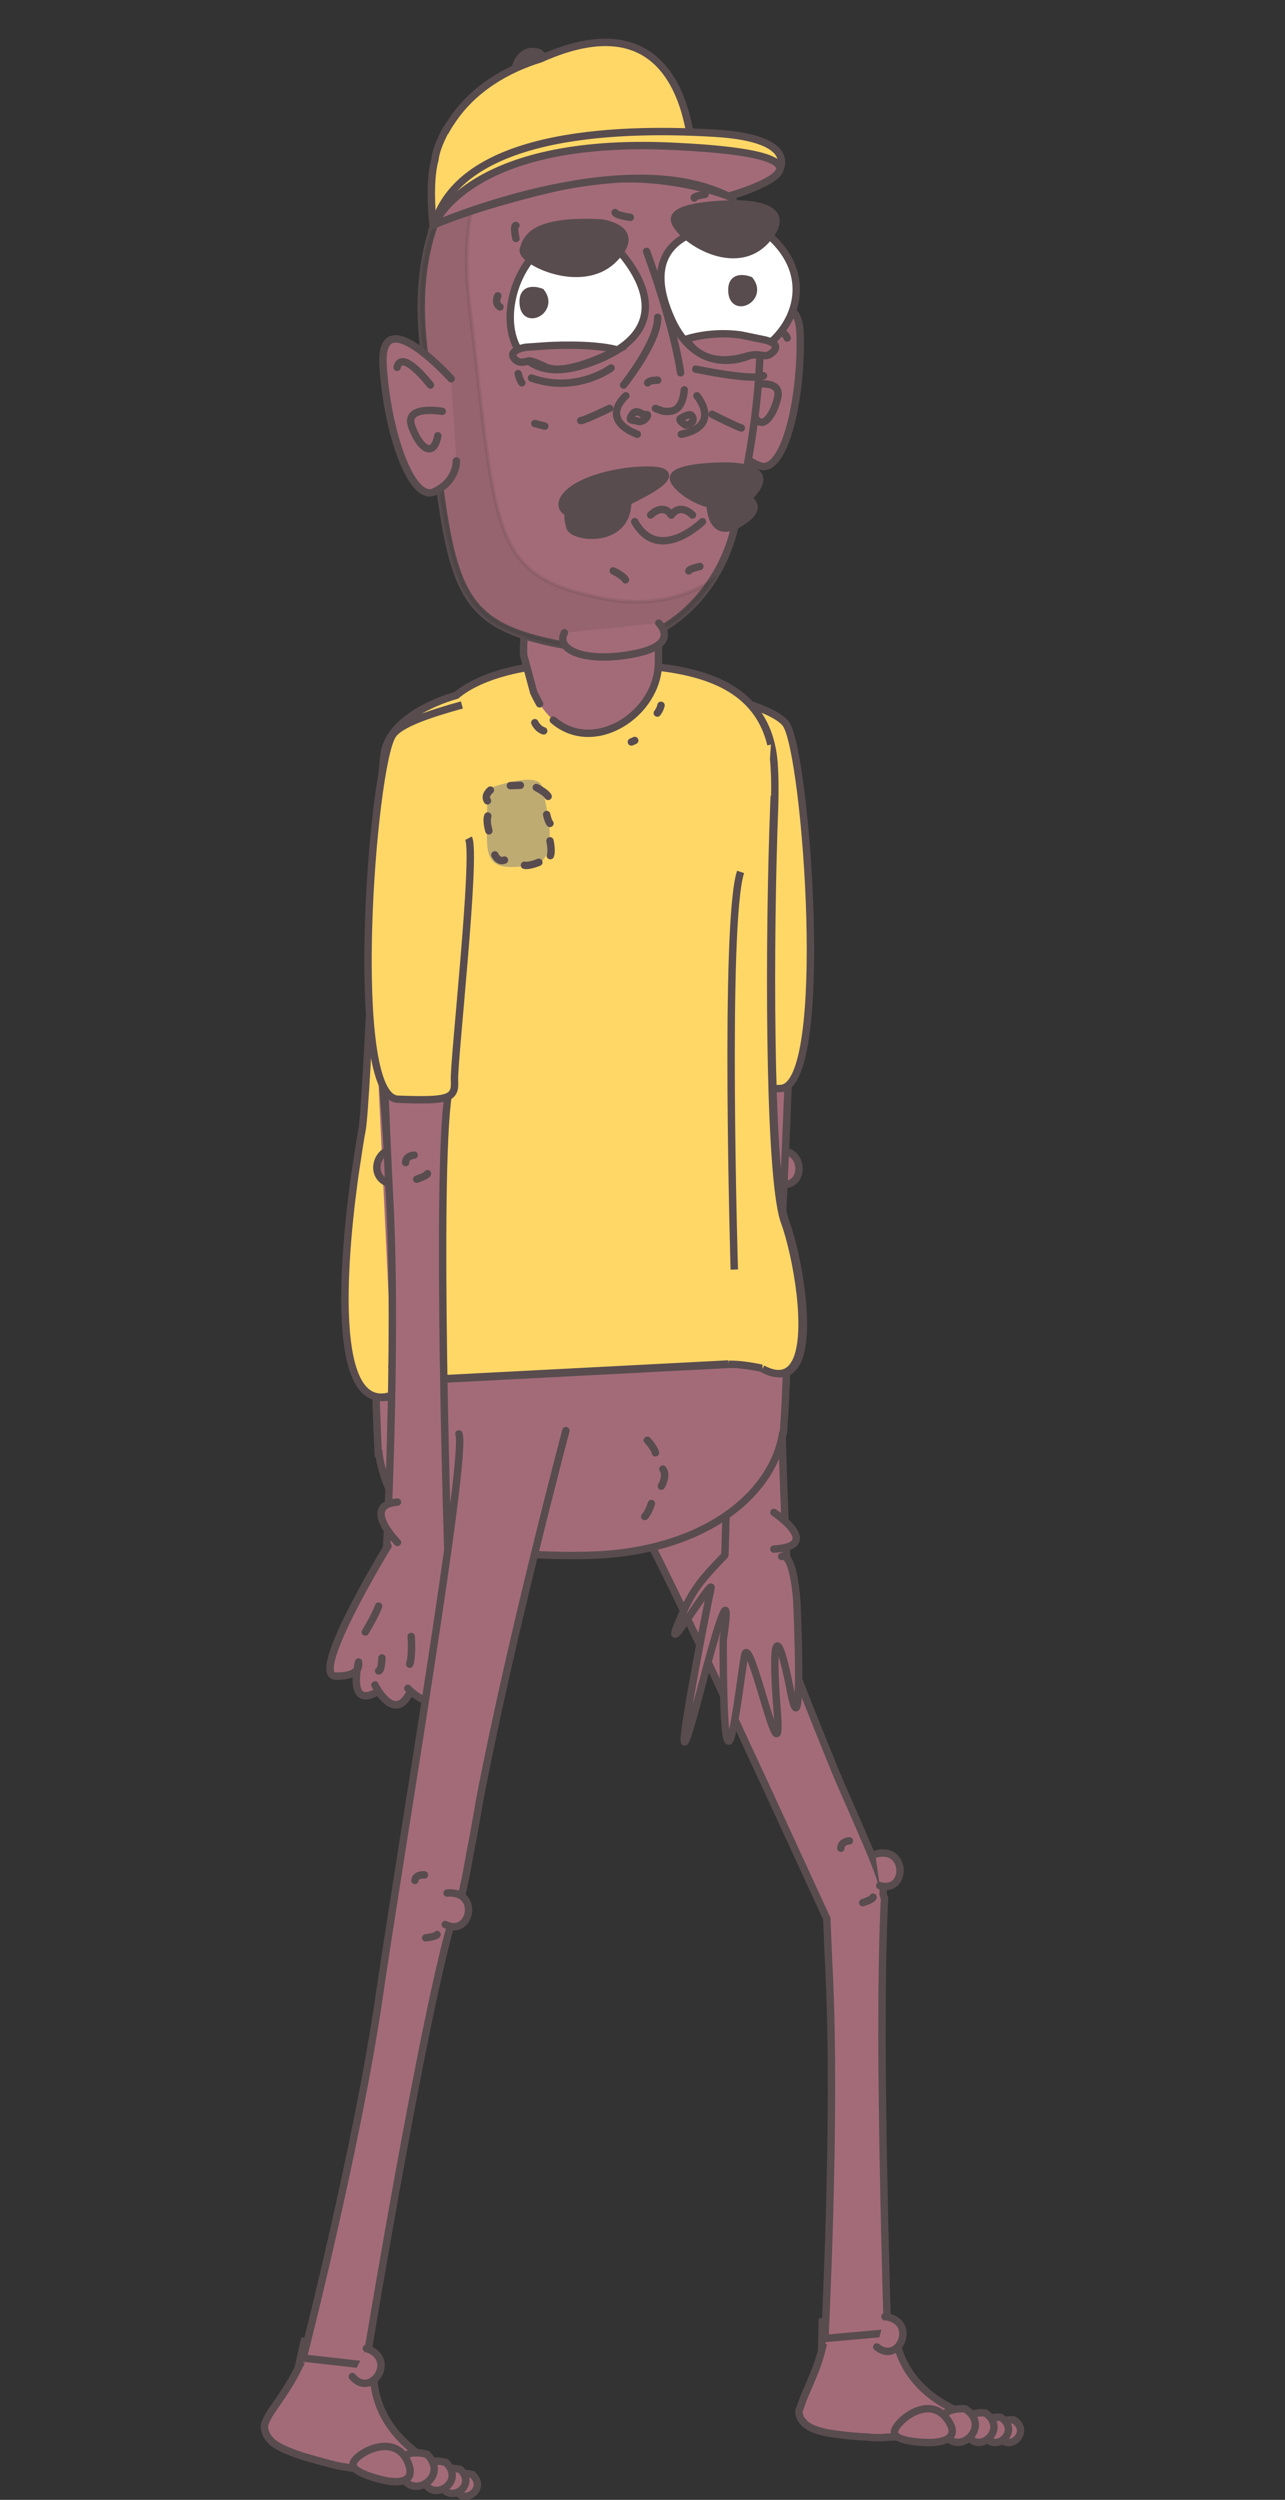 <?xml version="1.0" encoding="utf-8"?>
<!-- Generator: Adobe Illustrator 22.1.0, SVG Export Plug-In . SVG Version: 6.00 Build 0)  -->
<svg version="1.1" id="Layer_1" xmlns="http://www.w3.org/2000/svg" xmlns:xlink="http://www.w3.org/1999/xlink" x="0px" y="0px"
	 viewBox="0 0 347.2 675.2" style="enable-background:new 0 0 347.2 675.2;" xml:space="preserve">
<rect x="0" y="0" width="347.2" height="675.2" fill="#333333" stroke="none"/>
<style type="text/css">
	.st0{fill:#A36B78;stroke:#584C4F;stroke-width:2;stroke-linecap:round;stroke-miterlimit:10;}
	.st1{fill:#A36B78;stroke:#584C4F;stroke-width:2;stroke-linecap:round;stroke-linejoin:round;stroke-miterlimit:10;}
	.st2{fill:#FFD767;stroke:#584C4F;stroke-width:2;stroke-miterlimit:10;}
	.st3{fill:#A36B78;}
	.st4{fill:none;stroke:#584C4F;stroke-width:2;stroke-linecap:round;stroke-miterlimit:10;}
	.st5{fill:#BEAB72;}
	.st6{fill:#584C4F;stroke:#584C4F;stroke-width:2;stroke-linecap:round;stroke-miterlimit:10;}
	.st7{opacity:0.1;fill:#231F20;stroke:#231F20;stroke-miterlimit:10;enable-background:new    ;}
	.st8{fill:#FFFFFF;stroke:#584C4F;stroke-width:2;stroke-linecap:round;stroke-miterlimit:10;}
</style>
<g id="Layer_5">
</g>
<g id="Layer_3">
</g>
<g>
	<g>
		<path class="st0" d="M215.9,650.9c-0.1,1.2,0.2,2.4,1.3,3.4c0.2,0.3,0.5,0.6,0.9,0.8c1.2,0.9,3.1,1.5,5.4,2
			c1.9,0.3,3.9,0.6,6.2,0.8c1.5,0.1,3,0.3,4.6,0.3c1.2,0.2,2.5,0.2,3.7,0.2c1.3-0.1,2.5-0.2,3.7-0.2c1.7-0.1,3.2-0.2,4.6-0.3
			c2.4-0.1,4.4-0.5,6.2-0.8c2.3-0.5,4.2-1.2,5.4-2c0.3-0.3,0.7-0.6,0.9-0.8c0.8-0.7,1.2-1.6,1.3-2.5c-8.9-3.7-16.3-10-18.2-20.8
			c-1-1-1.7-1.6-1.7-1.6s-0.3-0.3-0.6-0.7c0-0.1-0.1-0.2-0.2-0.3l-0.1-0.2c-0.1-0.5-0.2-1.3-0.3-2.4h-0.8h-0.8l-15.2,1.3
			c-0.1,3.9-0.2,6.4-0.2,6.9c0,0.1,0,0.1,0,0.1s0.1,0,0.2,0c-0.8,3.4-1.9,6.2-2.9,8.5c-1,2.5-2,4.5-2.6,6.3
			C216.4,649.6,216.3,650.3,215.9,650.9z"/>
		<path class="st0" d="M222.9,631.6l16.9-1.5c0,0-1.4-43.3-1.5-80c0-14.5,0.2-28,0.7-37.4c-0.2-0.4-0.3-0.8-0.4-1.2
			c0.4-1.3-1.1-6-5.5-16l0,0c-1.7-4-3.7-8.5-5.8-13.3c-2-4.6-3.9-9.5-5.9-14.4c-15.5-38.4-30.2-81.5-30.2-81.5L167.7,403
			c4.4,3.2,35.4,71.2,55.7,115.2c0.2,5.3,0.4,10,0.6,14C226,572.5,222.8,631.6,222.9,631.6z"/>
		<g>
			<g id="XMLID_7966_">
				<path id="XMLID_7967_" class="st0" d="M270.1,657.9c-2.3-4.9,3.8-4.3,3.8-4.3C279,656.9,272.2,662.7,270.1,657.9z"/>
			</g>
			<g id="XMLID_7964_">
				<path id="XMLID_7965_" class="st0" d="M266.1,657.7c-2.4-5.5,4.3-4.8,4.3-4.8C276.1,656.6,268.6,663,266.1,657.7z"/>
			</g>
			<g id="XMLID_7962_">
				<path id="XMLID_7963_" class="st0" d="M261.2,657.2c-2.8-6.3,5-5.5,5-5.5C272.7,656.1,264,663.6,261.2,657.2z"/>
			</g>
			<g id="XMLID_7960_">
				<path id="XMLID_7961_" class="st0" d="M255.1,656.9c-3.2-7.1,5.7-6.3,5.7-6.3C268.3,655.6,258.3,664.1,255.1,656.9z"/>
			</g>
			<path id="XMLID_7959_" class="st0" d="M241.7,656.6c0.7-2.9,9.4-10,14.3-3.1c4.9,6.9-5.7,6.2-5.7,6.2S241,659.6,241.7,656.6z"/>
		</g>
		<path id="XMLID_7958_" class="st0" d="M227.2,499.2c0-1.9,2.3-2,2.3-2"/>
		<path id="XMLID_7957_" class="st0" d="M235.9,512.4c-0.1,0.7-2.8,1.5-2.8,1.5"/>
		<g id="XMLID_7955_">
			<path id="XMLID_7956_" class="st0" d="M239.1,625.7c9,1.1,3.9,13.2-2.2,8.2"/>
		</g>
		<g id="XMLID_7953_">
			<path id="XMLID_7954_" class="st0" d="M236.5,500.8c8.6-2.5,8.8,10.6,1.2,8.5"/>
		</g>
	</g>
	<g>
		<g>
			<g id="XMLID_7951_">
				<path id="XMLID_7952_" class="st0" d="M209.2,311.2c8.6-2.5,8.8,10.6,1.2,8.5"/>
			</g>
			<path id="XMLID_7950_" class="st0" d="M199,187.9c-1.4,34-5.6,92.2-3.2,107.9c3.4,22,0,126.4,0,126.4l16.9,1.5
				c0,0-3.2-59.2-1.1-99.4c1.1-22.2,2.6-65,4.2-99.8"/>
			<g id="XMLID_7948_">
				<path id="XMLID_7949_" class="st0" d="M211.2,420.4c3.3-1.1,4.1,12.1,4.1,12.1s1.9,42.3-1.7,24.3c-3.5-18-5.3-16.1-3.6,5.4
					c1.6,21.6-7.4-22-8.8-15.1s-5.8,50.9-5.8-4.1c0,0,4.1-25.6-6.4,14.5s2.3-25.1,3.1-28.5s-12.9,19.5-9.1,10.1s5.9-11.8,12.8-19"/>
			</g>
			<path id="XMLID_7947_" class="st0" d="M202.3,312.9c0.2-0.6,3-1.2,3-1.2"/>
			<path id="XMLID_7946_" class="st0" d="M208.5,317c-0.6,1.8-2.8,1.4-2.8,1.4"/>
			<path id="XMLID_7945_" class="st1" d="M209.1,418.4c13.6-0.8,0-9.9,0-9.9"/>
		</g>
		<path id="XMLID_7944_" class="st2" d="M193.7,187.5c9.1,2.5,16.7,5.2,18.7,8.1c5.5,8.1,12.2,97.9-1.5,98.4s-15.6-0.1-15.3-5
			s-6-61.4-3.8-65.6"/>
		<path class="st0" d="M102.2,392.6c0,0,0.1,0,0.2,0c0.5,4.1,2,8.5,4.4,13c0,0,1.3,15.3,51.4,14.5c30.7-0.5,50.1-15.5,53.2-32.5h0.1
			c0.1-0.2,0.1-0.5,0.2-0.9c0.1-1,0.1-2.1,0.2-3.1c0.8-11.1,1.3-40.6,1.3-40.6l-111.1,4.1C100.3,356,102.2,392.6,102.2,392.6z"/>
		<g>
			<path class="st2" d="M111.5,374c2.3-0.5,5.2-1,8.4-1.5l77.2-4c4-0.1,9.4,1.2,9.4,1.2c4.3,2.3,7,1.4,8.6-1.4
				c0.1-0.1,0.1-0.2,0.2-0.3c4.1-8,0.2-29.4-3-37.9c-0.2-0.5-0.4-1.2-0.6-2c-3.8-15.6-3.8-74.4-2.4-110.6c0.1-3.9,0.1-7.3-0.1-10.4
				c-1.4-26.8-28.8-27.1-46.6-27.9c-18.8-0.8-32.5,3-39.2,8.6c-3.5,1-8.8,3-13,6.2c-3.1,2.3-5.6,5.3-6.4,9c-0.1,0.4-0.1,0.9-0.2,1.3
				c-1.5,13.2-4.5,93.7-5.9,101c-0.3,1.4-1,5.9-1.9,11.9c-0.1,0.7-0.2,1.4-0.3,2.2C92.4,344.3,88.9,390.5,111.5,374z"/>
			<path class="st2" d="M206,369.7c4.3,2.3,7.1,1.4,8.7-1.4c0.1-0.1,0.1-0.2,0.2-0.3c4.2-8,0.2-29.4-2.9-37.9
				c-0.2-0.5-0.4-1.2-0.6-2c-3.7-15.6-3.7-74.4-2.3-110.6c0-0.9,0.1-1.7,0.1-2.6"/>
			<path class="st2" d="M208.3,201.1c-5-20.9-29.4-21.2-45.8-21.9c-18.8-0.8-32.5,3-39.2,8.6c-3.5,1-8.8,3-13,6.2
				c-3.1,2.3-5.6,5.3-6.4,9c-0.1,0.4-0.1,0.9-0.2,1.3c-1.5,13.2-4.5,93.7-5.9,101c-0.3,1.4-1,5.9-1.9,11.9c-0.1,0.7-0.2,1.4-0.3,2.2
				c-3.3,24.8-6.7,71,15.6,54.5c2.3-0.5,5.2-1,8.4-1.5l77.2-4"/>
		</g>
		<path id="XMLID_7943_" class="st0" d="M105.9,369.1c3.6-13.7-5.1-107.3-5.1-107.3"/>
		<g>
			<path id="XMLID_7942_" class="st3" d="M144.1,186.9c9.6,21.2,33.7,8.3,33.8-8c0-2.9,0-14.1,0.1-17.5c0.1-2.6,0.5-17.7-3-25.5
				c-11.2-25-42.7-2.6-31.3,16.8c-0.6,2.2-1,4.7-1.2,7.6c-0.2,3.2-1.3,13.2-1.1,16.6"/>
			<path id="XMLID_7941_" class="st4" d="M145.8,190.1c-0.5-0.9-1.1-2-1.6-3.1l-2.7-10c-0.3-3.5,0.9-13.4,1.1-16.6
				c0.1-3,0.6-5.5,1.2-7.6c-11.4-19.4,20.1-41.8,31.3-16.8c3.5,7.8,3.1,22.9,3,25.5c-0.1,3.4-0.2,14.6-0.2,17.5
				c0,13.7-17.3,25.1-28.4,15.5"/>
		</g>
		<g>
			<g id="XMLID_7939_">
				<path id="XMLID_7940_" class="st0" d="M106.7,320c-9-1.1-3.9-13.2,2.2-8.2"/>
			</g>
			<path id="XMLID_7938_" class="st0" d="M119,210.5c1.7,32.8,4.1,72.6,2.1,85.2c-3.4,22,0,126.4,0,126.4l-16.9,1.5
				c0,0,3.2-59.2,1.1-99.4c-1-18.3-2.1-51-3.4-81.4"/>
			<path id="XMLID_7937_" class="st0" d="M109.6,314c0-1.9,2.3-2,2.3-2"/>
			<path id="XMLID_7936_" class="st0" d="M115.5,317c-0.2,0.6-2.9,1.5-2.9,1.5"/>
			<g id="XMLID_7923_">
				<path id="XMLID_7935_" class="st3" d="M121,421.4l-16.2-3.8c0,0-21.4,35-14.1,35.1c3.9,0.1,5.3-0.9,5.9-1.9
					c-0.5,3.3-0.8,9.4,4.8,6.5l0.1-1.5c1.3,2.1,5.5,8.4,8.9,2l1.1-0.5c2.5,2.1,7.7,5.3,6.9-5.5c1.5,0.1,3.5,0,6.4-0.8
					C139.6,447.2,121,421.3,121,421.4z"/>
				<path id="XMLID_7934_" class="st0" d="M104.8,417.5c0,0-21.4,35-14.1,35.1c3.9,0.1,5.3-0.9,5.9-1.9c-0.5,3.3-0.8,9.4,4.8,6.5
					l0.1-1.5c1.3,2.1,5.5,8.4,8.9,2l1.1-0.5c2.5,2.1,7.7,5.3,6.9-5.5c1.5,0.1,3.5,0,6.4-0.8c14.8-3.7-3.8-29.6-3.8-29.6"/>
				<g id="XMLID_7927_">
					<g id="XMLID_7929_">
						<path id="XMLID_7933_" class="st1" d="M101.3,457.3c-7.5,3.8-4.4-8.4-4.4-8.4c-0.1,0.3,1.1,3.9-6.2,3.8
							c-7.3-0.1,14.1-35.1,14.1-35.1"/>
						<path id="XMLID_7932_" class="st1" d="M110.7,457.2c-4.2,8.4-9.4-2.1-9.4-2.1"/>
						<path id="XMLID_7931_" class="st1" d="M121.6,444.7c-4.2-0.4-11.6,9.9,3.2,6.2s-3.8-29.6-3.8-29.6"/>
						<path id="XMLID_7930_" class="st1" d="M117.8,442.5l0.5,8c1.7,15.9-8.1,5.5-8.1,5.5"/>
					</g>
					<path id="XMLID_7928_" class="st1" d="M107.4,405.7c-10,0.8,0,10.9,0,10.9"/>
				</g>
				<path id="XMLID_7926_" class="st0" d="M110.7,449.5c0.8-2.6,0.4-7.5,0.4-7.5"/>
				<path id="XMLID_7925_" class="st0" d="M102.3,451.3c0.8,0,0.9-3.5,0.9-3.5"/>
				<path id="XMLID_7924_" class="st1" d="M98.7,440.8c0,0,2.9-4.8,3.6-7"/>
			</g>
		</g>
		<path id="XMLID_7922_" class="st2" d="M124.8,190.4c-9.1,2.5-16.8,5.2-18.7,8.1c-5.6,8.1-12.3,97.9,1.4,98.4s15.6-0.1,15.3-5
			s6-61.3,3.8-65.5"/>
		<g>
			<path class="st5" d="M131.6,227.6c0.3,6.9,4,7.2,12.1,6.1c8.2-1,3.7-16.3,2.8-21.1c-0.9-4.7-14.6,0.4-14.6,0.4
				S131.3,220.7,131.6,227.6z"/>
			<g>
				<path id="XMLID_7921_" class="st0" d="M131.7,216.3c-1-1.5,0.8-2.9,0.8-2.9"/>
				<path id="XMLID_7920_" class="st0" d="M148.1,215.1c-0.7-1.2-3.2-2.4-3.2-2.4"/>
				<path id="XMLID_7919_" class="st0" d="M131.8,220.4c-0.5,1.4,0.3,4,0.3,4"/>
				<path id="XMLID_7918_" class="st0" d="M141.7,233.7c1.3,0.3,3.9-0.8,3.9-0.8"/>
				<path id="XMLID_7917_" class="st0" d="M136.3,232.3c-1.7,0.7-2.6-1.4-2.6-1.4"/>
				<path id="XMLID_7916_" class="st0" d="M148.6,222.4c-0.5-0.5-0.9-2.4-0.9-2.4"/>
				<line id="XMLID_7915_" class="st4" x1="140.6" y1="212.1" x2="137.9" y2="212.2"/>
				<path id="XMLID_7914_" class="st0" d="M148.7,231.1c0.5-1.3-0.1-4-0.1-4"/>
			</g>
			<g>
				<path id="XMLID_7913_" class="st0" d="M179.1,396.8c1.3,1.7-0.4,4.6-0.4,4.6"/>
				<path id="XMLID_7912_" class="st0" d="M177.1,392.4c-0.3-1.4-2.2-3.4-2.2-3.4"/>
				<path id="XMLID_7911_" class="st0" d="M174.2,409.6c1-0.9,1.8-3.5,1.8-3.5"/>
			</g>
		</g>
		<g id="XMLID_7753_">
			<g id="XMLID_7907_">
				<path id="XMLID_7910_" class="st0" d="M198.7,118c0,0,0.1,5.4,6.6,7.8c6.4,2.4,11.3-17.1,10.9-35.2s-17.9,5.1-17.9,5.1"/>
				<path id="XMLID_7909_" class="st0" d="M212.7,91.3c-1.8-5-8.6,5.6-8.6,5.6"/>
				<path id="XMLID_7908_" class="st0" d="M203.3,110.7c1.7,6.5,5.4,2.6,6.8-3.2c1.5-5.9-8.6-3.2-8.6-3.2"/>
			</g>
			<path id="XMLID_7906_" class="st6" d="M144.2,22.7c8.2-2.6,1.6-8.4,1.6-8.4C138.7,11.4,136,25.3,144.2,22.7z"/>
			<path id="XMLID_7905_" class="st0" d="M198.6,141.8c-3.3,16.5-19.5,38.2-49.1,31.9s-27.8-17.7-35-79.6s45.2-65.7,45.2-65.7
				C225.5,36.5,201.9,125.3,198.6,141.8z"/>
			<path class="st7" d="M114.6,94.2c7.3,61.9,5.3,73.2,34.9,79.5c21,4.5,35.2-5.1,42.9-16.9c-7.8,4.9-18,7.3-30.7,4.6
				c-29.5-6.2-27.5-17.6-34.9-79.5c-2.4-20.6,1.7-34.6,8.3-44.4C122.6,46.1,110.8,62.5,114.6,94.2z"/>
			<path id="XMLID_7904_" class="st2" d="M117,60.8c0,0,18.5-8.8,38.1-16.7c15.5,3.8,32.4,5.3,32.4,4C187.4,34.7,183.6-1,146,15.9
				c-8.8,2.7-18.3,8-24.2,17.2c-0.5,0.7-0.9,1.4-1.3,2.1l0,0h-0.1c-1.8,3.4-2.7,6-2.9,8C115.7,49.3,117,60.8,117,60.8z"/>
			<path id="XMLID_7903_" class="st0" d="M143.6,102.1c12.1,4.3,21.5-2.7,21.5-2.7"/>
			<path id="XMLID_7902_" class="st0" d="M206.3,101.5c-3.2,1.4-18.3-1.8-18.3-1.8"/>
			<path id="XMLID_7901_" class="st0" d="M152.5,170.9c-2.5,4.8,5.9,8.2,18.8,5.7s6.7-8.3,6.7-8.3"/>
			<path id="XMLID_7900_" class="st2" d="M210.4,46.3c0,0,6.2-8.8-16.9-10.3c-23-1.4-68.6-1.3-76.2,24.7c0,0,12.4-5.5,35.9-10.7
				s43.6,3,43.6,3C207,50.5,210.4,46.3,210.4,46.3z"/>
			<path id="XMLID_7899_" class="st0" d="M117.3,60.7c0,0,9.1-23.7,64.2-21.2S196.8,53,196.8,53C168.2,38.7,117.3,60.7,117.3,60.7z"
				/>
			<g>
				<path id="XMLID_7898_" class="st0" d="M177.7,85.7c0.2,6.5-9.2,18.3-9.2,18.3"/>
				<g id="XMLID_7895_">
					<path id="XMLID_7897_" class="st0" d="M177.1,110.3c0.5,0.2,1,0.4,1.6,0.6c0.8,0.3,1.8,0.3,2.9,0.1c2-0.5,3-2.6,3.3-5.7"/>
					<path id="XMLID_7896_" class="st0" d="M183.9,100.7c-2-13.5-9.2-32.8-9.2-32.8"/>
				</g>
				<g id="XMLID_7889_">
					<path id="XMLID_7894_" class="st0" d="M184.1,117.3c11.1-2.3,4.2-10.4,4.2-10.4"/>
					<path id="XMLID_7893_" class="st0" d="M172.2,117.3c-10.5-4.2-3.1-10.4-3.1-10.4"/>
					<path id="XMLID_7892_" class="st0" d="M172.5,113.8c-1.6-0.5-2.9,0.1-1.7-1.8s2.7,0.3,3.8,0S174.1,114.2,172.5,113.8z"/>
					<path id="XMLID_7891_" class="st0" d="M183.9,113c1.2-0.7,2.4-1.2,2.8-0.9c1.1,0.9,0.6,2.6-1.5,2.7
						C185.2,114.8,183.1,113.5,183.9,113z"/>
					<path id="XMLID_7890_" class="st0" d="M175,103.4c0.5-0.8,2.7-0.7,2.7-0.7"/>
				</g>
				<path id="XMLID_7888_" class="st0" d="M200.3,115.6c-1.8-0.6-7.9-3.7-7.9-3.7"/>
				<path id="XMLID_7887_" class="st0" d="M156.9,113.6c0.7,0.1,7.8-3.3,7.8-3.3"/>
			</g>
			<path id="XMLID_7886_" class="st0" d="M135.1,82.9c-1.6-0.9-0.6-3-0.6-3"/>
			<path id="XMLID_7885_" class="st0" d="M141,103.4c-0.6-0.7-1-2.5-1-2.5"/>
			<path id="XMLID_7884_" class="st0" d="M139.4,60.9c-0.8,0,0,3.5,0,3.5"/>
			<path id="XMLID_7883_" class="st0" d="M187.6,53.5c-0.4-0.5,2.9-1,2.9-1"/>
			<path id="XMLID_7882_" class="st0" d="M166.2,57.4c0.3,0.8,4.1,1.3,4.1,1.3"/>
			<path id="XMLID_7881_" class="st0" d="M186.1,154.2c0.2-0.6,3-1.2,3-1.2"/>
			<path id="XMLID_7880_" class="st0" d="M169,156.6c-0.7-1.2-3.3-2.4-3.3-2.4"/>
			<path id="XMLID_7790_" class="st0" d="M191.7,92.6"/>
			<path id="XMLID_7789_" class="st0" d="M173.4,94.7"/>
			<line id="XMLID_7788_" class="st4" x1="144.5" y1="114.4" x2="147.2" y2="115.1"/>
			<path id="XMLID_7787_" class="st0" d="M123.3,124.5c0,0,0.3,5.3-5.9,8.3s-12.8-16.1-13.9-34.1c-1-18,18.4,3.6,18.4,3.6"/>
			<path id="XMLID_7786_" class="st0" d="M107.3,99.2c1.3-5.2,9,4.8,9,4.8"/>
			<path id="XMLID_7785_" class="st0" d="M118.3,117.7c-1.2,6.5-5.2,3-7.1-2.7s8.3-3.9,8.3-3.9"/>
			<g>
				<path id="XMLID_7784_" class="st8" d="M181.4,86.2c-13-28.9,22.8-25.4,22.8-25.4C234.2,80.9,194.4,115.1,181.4,86.2z"/>
				<path id="XMLID_7783_" class="st6" d="M197.8,79.1c-0.6-5.6,4.8-3.4,4.8-3.4C206.3,80.5,198.4,84.6,197.8,79.1z"/>
				<path id="XMLID_7782_" class="st8" d="M158,98.5c32.6-10.6,6.4-33.7,6.4-33.7C135.9,53.1,125.4,109.1,158,98.5z"/>
				<path id="XMLID_7781_" class="st6" d="M141.4,82.3c-0.6-5.6,4.8-3.4,4.8-3.4C149.9,83.7,142,87.9,141.4,82.3z"/>
				<path id="XMLID_7780_" class="st6" d="M141.4,67.4c-0.9,3,15.6,11.2,24.3,2.7s-3.4-9.9-3.4-9.9
					C143.9,59.3,142.3,64.4,141.4,67.4z"/>
				<path id="XMLID_7779_" class="st6" d="M182.3,59.7c1.2,4.5,16.5,15,25.1,4.7s-10-9.3-10-9.3S181.1,55.2,182.3,59.7z"/>
				<g id="XMLID_7776_">
					<path id="XMLID_7778_" class="st0" d="M147.8,99.3c0.7,0.2,1.3,0.3,2.1,0.4c6.4,0.4,16.9-5.2,16.9-5.2
						c-7-1.9-19.1-1.1-19.1-1.1l-5.7,0.4c0,0-5.1,0.8-2.9,3.2c1,1,1.9,0.9,2.8,0.7c0.3,0,0.5-0.1,0.7-0.2
						C143.7,97.2,147.3,99.1,147.8,99.3z"/>
					<path id="XMLID_7777_" class="st0" d="M206.1,91.7c0,0,5.1,0.8,2.9,3.2c-2.3,2.4-3.1,0.1-7.2,1.3c-12.5,3.8-16.4-4.6-16.4-4.6
						c7.8-2.4,14.9-1.1,14.9-1.1L206.1,91.7z"/>
				</g>
			</g>
			<g id="XMLID_7758_">
				<path id="XMLID_7775_" class="st6" d="M200.5,140.9c10.7-6.9-8.5-9.4-8.5-9.4S189.8,147.9,200.5,140.9z"/>
				<path id="XMLID_7774_" class="st6" d="M182,129.5c1,3.5,14,11.9,21.4,3.7c7.2-8.1-8.6-7.3-8.6-7.3S181,126,182,129.5z"/>
				<path id="XMLID_7773_" class="st6" d="M154,142.4c0.8,2.8,14.2,4.5,15.5-5.3s-6.4-7.2-6.4-7.2
					C151.9,134.9,153.2,139.6,154,142.4z"/>
				<path id="XMLID_7772_" class="st6" d="M170,135.3c22.2-10.8-0.3-8-0.3-8C144.1,130.7,147.8,146.1,170,135.3z"/>
			</g>
			<g id="XMLID_7754_">
				<path id="XMLID_7757_" class="st0" d="M171.5,140.9c6.5,11.6,18.3,0,18.3,0"/>
				<path id="XMLID_7756_" class="st0" d="M181.4,139.1c2.5-3.4,5.7,0,5.7,0"/>
				<path id="XMLID_7755_" class="st0" d="M181.4,139.1c-2.4-3.4-5.6,0-5.6,0"/>
			</g>
		</g>
		<path id="XMLID_7752_" class="st0" d="M144.5,195.2c0.7,1.3,1.5,1.9,2.4,2.2"/>
		<path id="XMLID_7751_" class="st0" d="M177.6,192.6c0.8-1,1-2.1,1-2.1"/>
		<path id="XMLID_7750_" class="st0" d="M170.6,200.4c0.3-0.1,0.7-0.3,0.9-0.4"/>
		<path id="XMLID_7749_" class="st2" d="M200.1,235.5c-4.5,13.5-1.7,107.4-1.7,107.4"/>
	</g>
	<g>
		<path class="st0" d="M71.6,654.5c-0.3,1.2-0.1,2.4,0.7,3.6c0.2,0.3,0.4,0.6,0.7,0.9c0.9,1.1,2.7,2.1,4.9,3c1.7,0.7,3.7,1.4,5.9,2
			c1.4,0.4,2.8,0.8,4.4,1.2c1.2,0.4,2.4,0.6,3.6,0.9c1.3,0.2,2.5,0.4,3.7,0.6c1.6,0.2,3.1,0.4,4.5,0.6c2.3,0.3,4.4,0.4,6.2,0.4
			c2.4,0,4.4-0.3,5.7-0.9c0.4-0.2,0.7-0.4,1-0.6c1-0.6,1.5-1.3,1.8-2.2c-8-5.4-14-13.1-13.8-24c-0.9-1.2-1.4-1.9-1.4-1.9
			s-0.1-0.3-0.4-0.8c0-0.1-0.1-0.2-0.2-0.3v-0.2c-0.1-0.5,0-1.3,0.1-2.4l-0.8-0.2l-0.8-0.1l-15.2-1.7c-0.9,3.8-1.4,6.2-1.5,6.7
			c0,0.1,0,0.1,0,0.1s0,0,0.1,0c-1.5,3.1-3.1,5.6-4.5,7.7c-1.5,2.3-2.9,4.1-3.8,5.7C72.1,653.3,71.8,654,71.6,654.5z"/>
		<path class="st0" d="M124,387.3c2.3,6.2-15.8,112.4-21.6,152.3s-20.5,97.3-20.5,97.3l16.9,1.9c0,0,16-97.2,23.9-121.9
			c1.1-0.9,2.5-5.7,4.3-16.4l0,0c0.9-4.3,1.7-9.1,2.6-14.3c8.4-43.8,23.3-99.8,23.3-99.8"/>
		<g>
			<g id="XMLID_7747_">
				<path id="XMLID_7748_" class="st0" d="M123.1,671.9c-1.2-5.3,4.6-3.5,4.6-3.5C132,672.7,124.3,677,123.1,671.9z"/>
			</g>
			<g id="XMLID_7745_">
				<path id="XMLID_7746_" class="st0" d="M119.3,670.8c-1.3-5.7,5.1-3.8,5.1-3.8C129.2,671.8,120.6,676.6,119.3,670.8z"/>
			</g>
			<g id="XMLID_7743_">
				<path id="XMLID_7744_" class="st0" d="M114.5,669.6c-1.5-6.8,6-4.5,6-4.5C126.1,670.7,116.1,676.3,114.5,669.6z"/>
			</g>
			<g id="XMLID_7741_">
				<path id="XMLID_7742_" class="st0" d="M108.6,668c-1.8-7.7,6.8-5.1,6.8-5.1C121.8,669.3,110.3,675.7,108.6,668z"/>
			</g>
			<path id="XMLID_7740_" class="st0" d="M95.5,665.1c1.2-2.8,11.1-8,14.6-0.3c3.5,7.8-6.8,5-6.8,5S94.2,667.8,95.5,665.1z"/>
		</g>
		<path id="XMLID_7739_" class="st0" d="M112.1,507.9c0.3-1.8,2.6-1.5,2.6-1.5"/>
		<path id="XMLID_7738_" class="st0" d="M118.1,522.5c-0.3,0.6-3.1,0.9-3.1,0.9"/>
		<g id="XMLID_7736_">
			<path id="XMLID_7737_" class="st0" d="M99,634.3c8.6,2.8,1.2,13.7-3.8,7.6"/>
		</g>
		<g id="XMLID_7734_">
			<path id="XMLID_7735_" class="st0" d="M120.8,511.3c9-0.8,6.5,12-0.5,8.5"/>
		</g>
	</g>
</g>
</svg>
